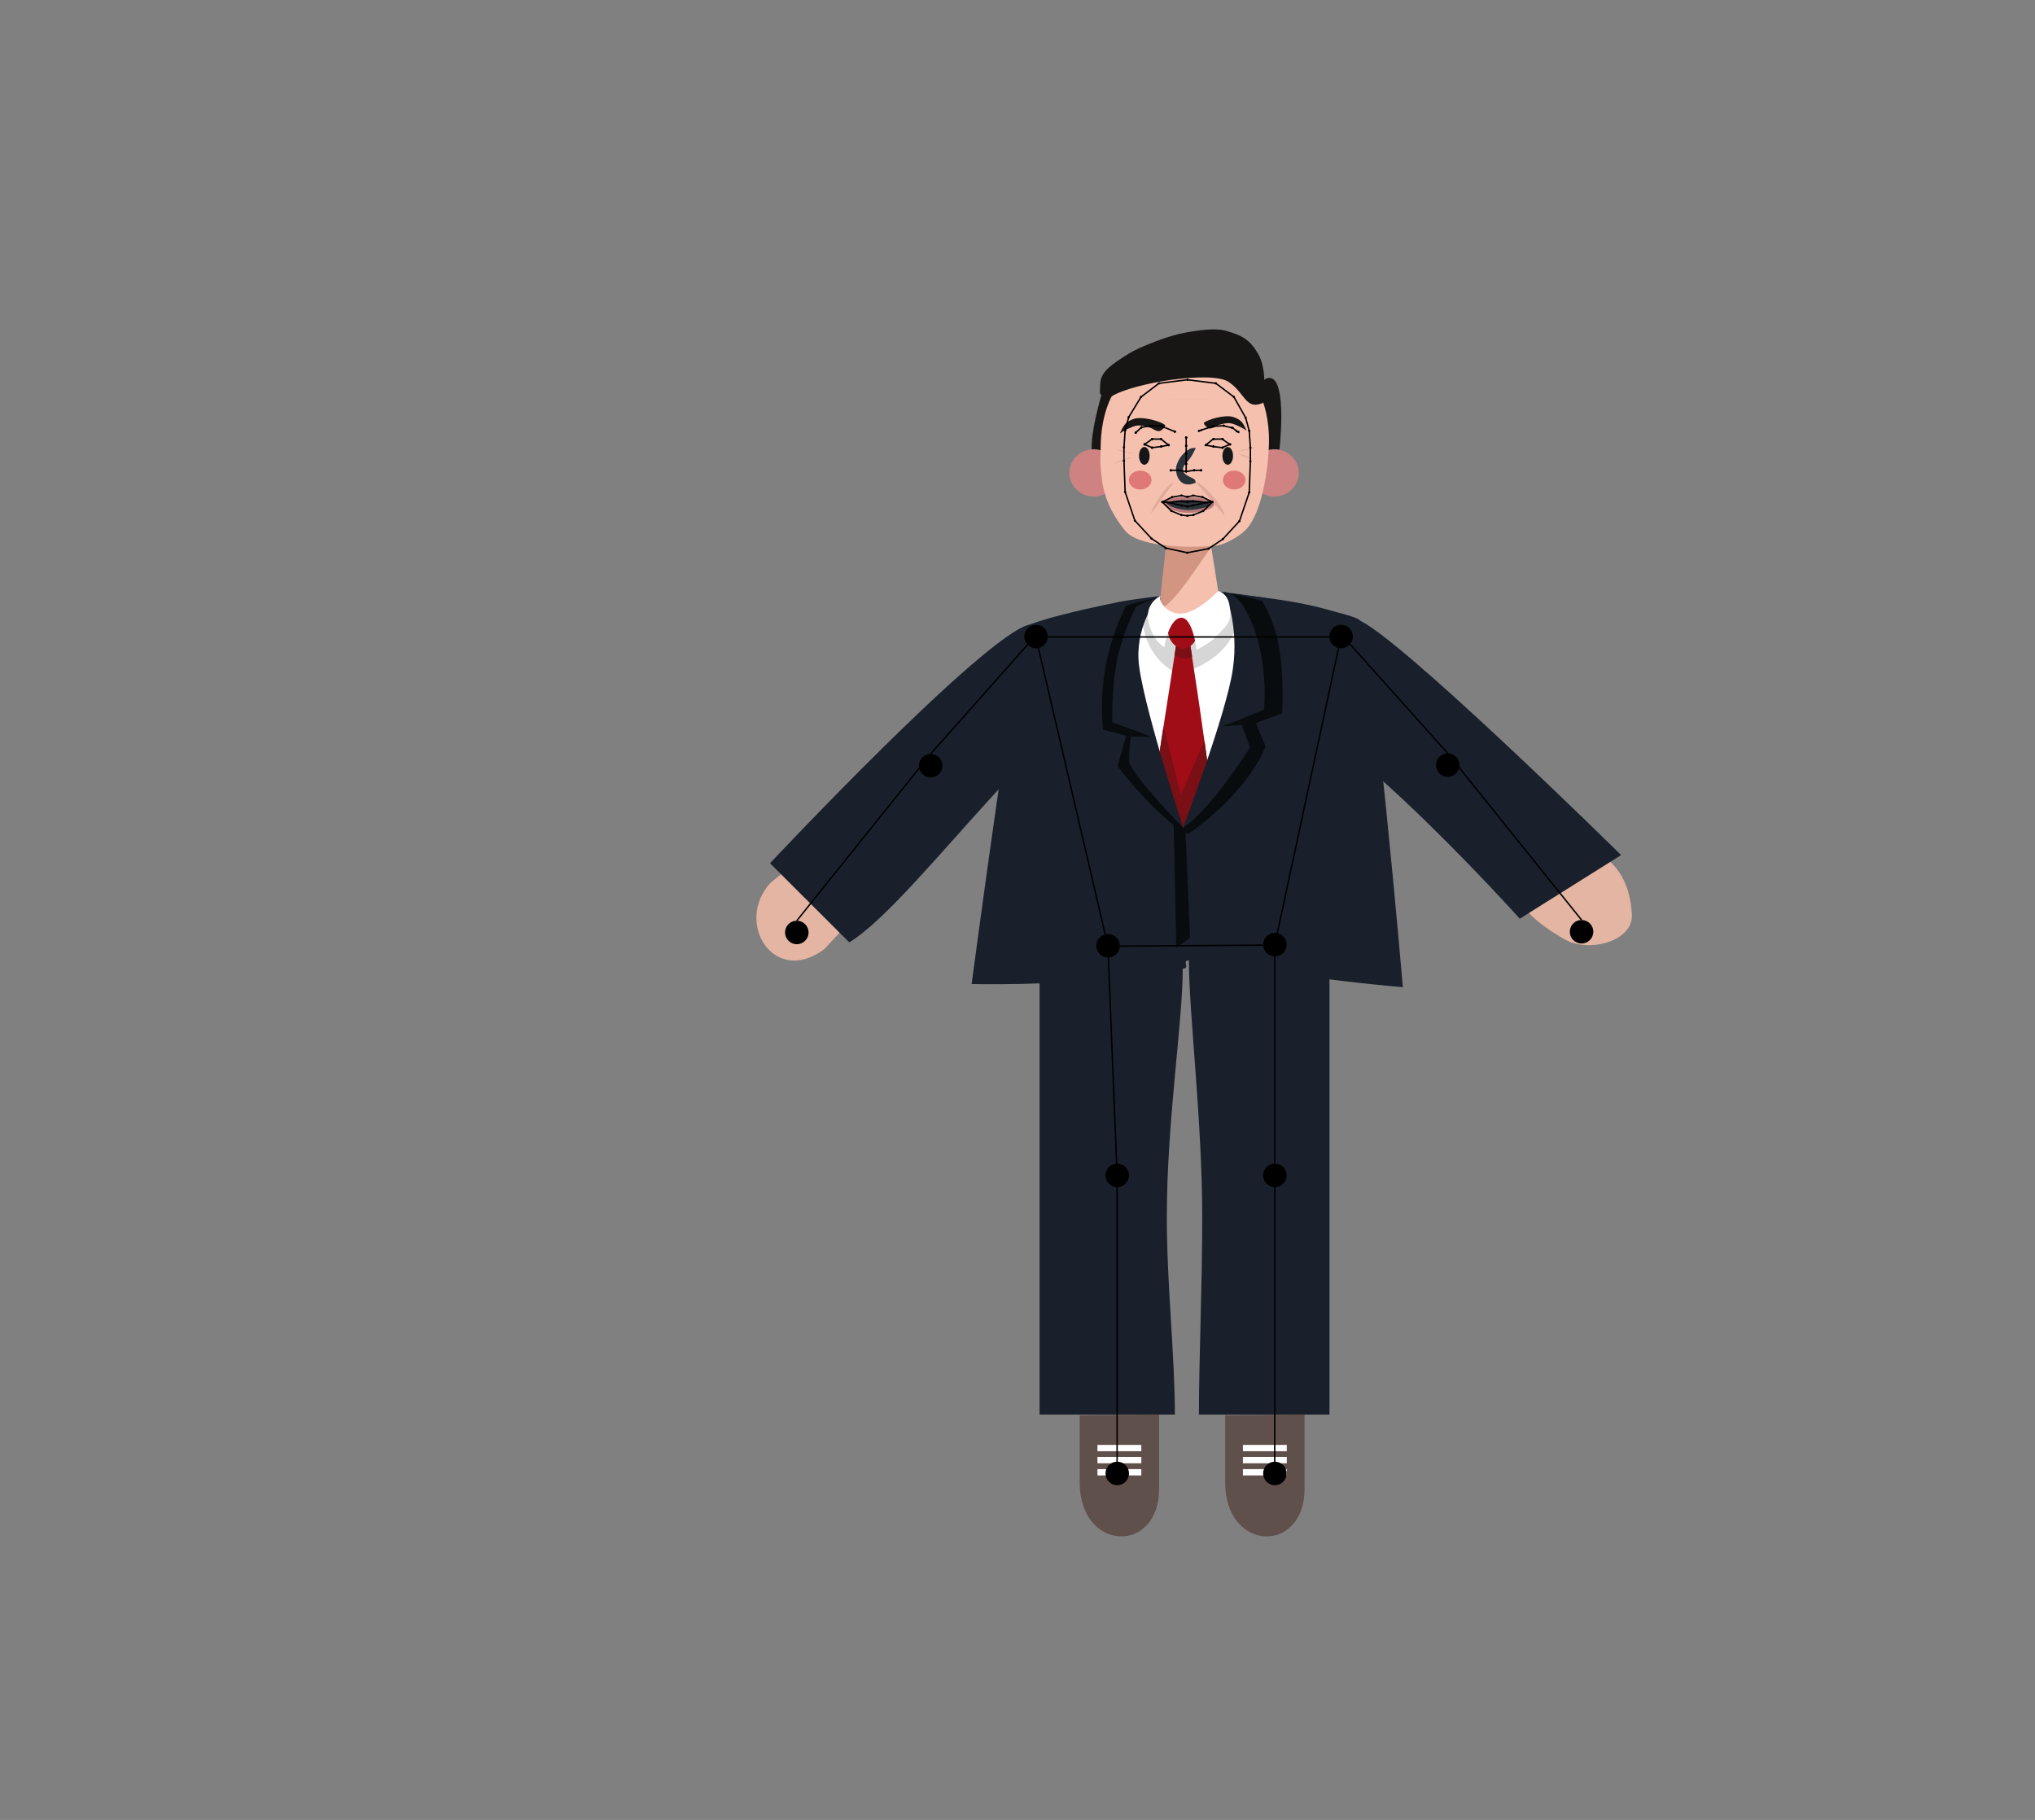 <?xml version="1.0" encoding="utf-8"?>
<!-- Generator: Adobe Adobe Illustrator 24.2.0, SVG Export Plug-In . SVG Version: 6.00 Build 0)  -->
<svg version="1.1" id="레이어_1" xmlns="http://www.w3.org/2000/svg" xmlns:xlink="http://www.w3.org/1999/xlink" x="0px"
	 y="0px" width="1420px" height="1270px" viewBox="0 0 1420 1270" style="enable-background:new 0 0 1420 1270;"
	 xml:space="preserve">
<rect x="0" y="0" width="1420" height="1270" fill="#808080" stroke="none"/>
<style type="text/css">
	.st0{fill:#60504B;}
	.st1{fill:#FFFFFF;}
	.st2{fill:#19202B;}
	.st3{fill:#171615;}
	.st4{fill:#E5B5A3;}
	.st5{fill:#090C0F;}
	.st6{fill:#D6D6D6;}
	.st7{fill:#F5C0AE;}
	.st8{fill:#D19582;}
	.st9{fill:#A10D17;}
	.st10{fill:#7A0F16;}
	.st11{fill:#CE8282;}
	.st12{fill:#E0AB9B;}
	.st13{fill:#151617;}
	.st14{fill:#DF7977;}
	.st15{fill:#2C323A;stroke:#2C323A;stroke-width:2;stroke-miterlimit:10;}
	.st16{fill:#2C323A;stroke:#B87979;stroke-width:2;stroke-miterlimit:10;}
	.st17{fill:none;stroke:#000000;stroke-miterlimit:10;}
</style>
<g id="illustration">
	<path class="st0" d="M854.9,987.6v46.8c0,48.8,55.4,50.3,55.4,4.5v-51.8L854.9,987.6z"/>
	<path class="st0" d="M753.4,987.6v46.8c0,48.8,55.4,50.3,55.4,4.5v-51.8L753.4,987.6z"/>
	<rect x="867.3" y="1008.3" class="st1" width="30.6" height="4.4"/>
	<rect x="867.3" y="1016.7" class="st1" width="30.6" height="4.4"/>
	<rect x="867.3" y="1025.2" class="st1" width="30.6" height="4.4"/>
	<rect x="765.8" y="1008.3" class="st1" width="30.6" height="4.4"/>
	<rect x="765.8" y="1016.7" class="st1" width="30.6" height="4.4"/>
	<rect x="765.8" y="1025.2" class="st1" width="30.6" height="4.4"/>
	<path class="st2" d="M725.4,645.1c0,59.1,0,132.6,0,203.2c0,49.7,0,98,0,138.8c54.2,0,55.2,0,94.4,0c0-41.7-5.6-90.3-5.6-137.6
		c0-67.6,11.1-135.5,11.1-173.6c5.6,0-0.9-5.7,4.3-5.7c0,36.8,9.3,111.8,9.3,179.3c0,48.9-2.3,98.3-2.3,137.6c43.1,0,36.4,0,91.1,0
		c0-38.3,0-86.8,0-137.6c0-70.8,0-146.1,0-204.4H725.4L725.4,645.1z"/>
	<path class="st3" d="M769.6,271.9c0,0-13.4,44-5.2,48.4c8.1,4.4,9.5,0,9.5,0l11.1-44.7L769.6,271.9z"/>
	<path class="st3" d="M892.5,316.5c0,0,6.5-53.1-6.9-52.8C872.2,264,867.5,319.1,892.5,316.5z"/>
	<path class="st4" d="M557.4,600.1l-19.7,15.9c-25.4,27.5,2.1,72.5,37.3,46.5l19.9-21.3L557.4,600.1z"/>
	<path class="st2" d="M718.5,435.8c-31.3,6.8-181.2,166.6-181.2,166.6l55.3,55.2c48-29,154.6-187.1,187.1-163.3l16.8-75.6"/>
	<path class="st4" d="M1062.3,630c0,0,1.5,9.3,29.1,25.3c17.4,10.1,48.3,1.4,47.3-17c-1.8-34.8-23.5-42.3-23.5-42.3L1062.3,630z"/>
	<path class="st2" d="M847.1,413l31,81.3c33.4-19,182.4,146.8,182.4,146.8l70.7-44.4c0,0-156.6-154.4-184.2-164.5
		C918.2,421.6,898.8,418.4,847.1,413z"/>
	<path class="st2" d="M978.9,688.9c0,0-57.8-4.9-93.2-12c-35.4-7.1-55.2-22.7-55.2-22.7l0,0c-0.2,0.2-4.2,3.6-9.5,7.2
		c-3.1,2.1-6.7,4.3-10.3,6c-8.6,4-20.9,9.7-43.1,14.7c-26.4,5.9-89.6,4.6-89.6,4.6s32.5-245.4,38.6-249.6c6.4-4.4,39.9-12,55.8-15.3
		c7-1.5,11.9-2.4,11.9-2.4s49.6-8,70.5-6c7.9,0.8,21.9,2.8,36.7,5.4c24.3,4.2,50.8,9.9,56.7,13.5C957.5,438,978.9,688.9,978.9,688.9
		z"/>
	<path class="st5" d="M830.4,654.2L830.4,654.2c-0.2,0.2-4.2,3.6-9.6,7.2l-2.4-112.6l7.9,8.4L830.4,654.2z"/>
	<path class="st5" d="M894.7,497.8l-18.3,6.7c0,0,1,3.1,6.7,16.1c-5.3,15.7-26.3,42.7-54.3,61.5c-21.7-11.4-49-47.4-49-47.4l6-21.2
		c0,0-7-2-16-4.3c-4.6-40.7,9.1-73.1,15.9-86.5c5.6-1.7,9.5-2.8,9.5-2.8s39.6-9.4,56.2-7c6.3,0.9,17.5,3.3,29.3,6.4
		c3.7,6.3,7.6,14.6,10.2,24.6C896.7,466.8,894.7,497.8,894.7,497.8z"/>
	<path class="st1" d="M865.4,427.9c-3.4-5.4-6.5-9.1-6.5-9.1L806,419l-4.7,1.6c-2.6,3-5,6.1-6.6,10.1c-2.2,5.4-3.6,11.2-4.6,17
		c-1,6-1.4,12.2-1.3,18.3c0.2,3.2,0.5,6.4,1.1,9.3c3.6,20.6,14,60.3,34.4,99.7c20-23.5,45.8-112.5,48.2-132.4
		C870.9,437.5,868.1,432.1,865.4,427.9z"/>
	<path class="st6" d="M858.9,418.7L806,419l-4.7,1.6c-1.7,2-3.4,4.1-4.8,6.4c0.6,13.6,5.2,33.9,26.1,43.5
		c24-7.4,37.7-19.6,42.3-40.3c0.2-0.8,0.3-1.6,0.5-2.4C862.1,422.5,858.9,418.7,858.9,418.7z"/>
	<path class="st7" d="M811.7,420.9c-2.8,3.7-2.2,8.9,1.3,11.9c11,9.2,40.4,8.9,38.3-10.9c-1.1-9.9-6.6-43.1-6.6-43.1
		c-0.1-0.6,0.3-0.3,0,0.2C836,390.8,818.4,412.2,811.7,420.9z"/>
	<path class="st8" d="M847.1,379l-1.7-25l-29.3,4l-7.3,66.9C818.5,423.8,839.6,388.7,847.1,379z"/>
	<path class="st9" d="M844.3,546.1c-6.1,11.7-13.4,25-18.7,31.4c-5.1-6.2-14.1-23.9-19.2-34.2c1.8-12.4,3.7-24.9,5.5-36.5
		c3.1-20,5.9-37.9,7.7-49.5c1-6.6,1.8-11.3,2-13.3c3.3-2.9,8.3,2,8.3,2s0.7,4.6,1.9,12.3c2,12.9,5.3,34.7,8.6,58.6
		C841.8,526.3,843.1,536.2,844.3,546.1z"/>
	<path class="st10" d="M844.3,546.1c-6.1,11.7-13.4,25-18.7,31.4c-5.1-6.2-14.1-23.9-19.2-34.2c1.8-12.4,3.7-24.9,5.5-36.5
		l12.1,47.6l16.5-37.6C841.8,526.3,843.1,536.2,844.3,546.1z"/>
	<path class="st10" d="M831.9,458.2c-2,1-4.2,1.6-6.4,1.3c-2.2-0.3-4.2-1.2-5.9-2.3c1-6.6,1.8-11.3,2-13.3c3.3-2.9,8.3,2,8.3,2
		S830.7,450.5,831.9,458.2z"/>
	<path class="st9" d="M814.9,439.6c0,5.7,3.8,11.8,9.5,12.9c5.7,1.2,10.3-4.9,12-10.8c1.7-5.9-3.8-12.3-9.5-12.5
		C821.3,429.1,814.9,434,814.9,439.6z"/>
	<path class="st2" d="M881.9,495.2l-16.8,6.9l1.4,3.8l5.8,15.7c0,0-28.8,45.3-46.8,55.9c0,0,30-78.7,34.7-110.1
		c4.7-31.3-5.7-54.4-5.7-54.4s7.3,1.2,12.7,9.4c5.3,8.2,11.7,23.1,14,42.3C883.6,483.9,881.9,495.2,881.9,495.2z"/>
	<polygon class="st5" points="866.6,505.9 852.4,506.9 865.2,502.2 	"/>
	<path class="st2" d="M825.6,577.5c-0.5-0.5-33.5-33.8-37.7-45.8c-0.1-7.5,0.6-13.7,1.2-17.7c0.5-3.1,0.9-4.9,0.9-4.9l-13.9-5
		c0,0-0.8-31.1,5.7-52.9c5.8-19.3,11.2-28,11.2-28s9.8-5.1,15.2-6.3c0,0-14.8,17.2-13.8,42.7C795.3,484.9,825.3,576.5,825.6,577.5z"
		/>
	<path class="st5" d="M803.7,514.3l-14.6-0.4c0.5-3.1,0.9-4.9,0.9-4.9L803.7,514.3z"/>
	<path class="st1" d="M809.8,415.8l-0.4,2.4c0,0,2.8,9.6,14.1,10c11.3,0.4,26.6-15.8,26.6-15.8s6.6,1.2,7.9,10.6
		c1.2,9.4,1,10.8-9.9,21.7c-4.9,4.9-13.1,8.7-13.1,8.7s-2.7-23-11-22.3c-8.4,0.6-11.6,20.5-11.6,20.5s-7.6-3.6-10.8-17
		C798.2,421.1,809.8,415.8,809.8,415.8z"/>
	<ellipse class="st11" cx="763.2" cy="330" rx="17" ry="16.5"/>
	<ellipse class="st11" cx="889.3" cy="330" rx="17" ry="16.5"/>
	<path class="st7" d="M768,314.3c-0.5,8.8-0.1,11.4,0.9,20.1c2,17.3,11.1,29.6,16.1,35.8c10.1,12.6,49.3,12.2,64.6,10.4
		c4.7-0.6,14.6-5.8,19.5-10.7c13-13,17.1-51.3,16.3-67.1c-3-58.5-52.1-57.6-52.1-57.6S767.7,240.3,768,314.3z"/>
	<path class="st12" d="M819.1,336.5c-5.9,2.2-15.8,18.4-15.8,22"/>
	<path class="st12" d="M854.4,359.9c0-7.6-19.5-26.4-19.5-22.9"/>
	<path class="st12" d="M874.3,321.1c0-1.5-10.5-5.1-10.5-4.4"/>
	<path class="st12" d="M778.2,323.6c0-1.5,11.3-5.1,11.3-4.4"/>
	<path class="st12" d="M875.9,312c0,1-12.1,3.4-12.1,2.9"/>
	<path class="st12" d="M848.5,279c0-0.2-43.7-0.6-43.7-0.5"/>
	<path class="st12" d="M778.8,313.5c0,1,12.3,3.4,12.3,2.9"/>
	<path class="st3" d="M881.4,281.1c0.5-4.5,0.7-9,0.8-13.5c0.1-6.7-0.8-14.6-4.2-20.5c-5.7-9.9-11-13.1-23.1-16.4
		c-9.1-2.5-28.9,1.3-35.9,3.3c-9.1,2.6-24.5,8.5-31.4,12.8c-12.2,7.7-19.9,12.8-19.9,21.5c0,6.2-2.2,8.8,7.8,8.4
		c15.4-9.7,70.1-18.1,81.8-10.2C869.1,274.4,869,286.5,881.4,281.1z"/>
	<g>
		<path class="st3" d="M869.8,300.6c-2.2-5.7-4.1-7.8-8.9-9.5c-5.9-2.1-18.2,1.6-20.9,4c0.1,1.4,2.3,3.4,3.5,3.8
			c1.8,0.6,4.5-1.3,5.7-1.8c2.2-1,4.9-1.6,7.1-1.8s4.2,0.4,6.4,1.4C865,297.7,867.6,298.8,869.8,300.6z"/>
		<circle id="leftBrow1_1_" cx="859.3" cy="298.4" r="0.7"/>
		<circle id="leftBrow4_1_" cx="838.1" cy="300.3" r="0.7"/>
		<circle id="leftBrow3_1_" cx="847.1" cy="297.4" r="0.7"/>
		<circle id="leftBrow0_1_" cx="862.9" cy="301" r="0.7"/>
		<circle id="leftBrow2_1_" cx="853.7" cy="297" r="0.7"/>
	</g>
	<g>
		<path class="st3" d="M781.5,302.5c2.4-6.1,4.4-8.3,9.4-10.1c6.2-2.2,19.3,1.7,22.2,4.3c-0.1,1.5-2.4,3.6-3.7,4
			c-1.9,0.7-4.8-1.3-6-1.9c-2.4-1.1-5.2-1.7-7.6-1.9c-2.4-0.2-4.5,0.4-6.8,1.5C786.6,299.4,783.8,300.6,781.5,302.5z"/>
		<circle id="rightBrow1_1_" cx="796.5" cy="298.2" r="0.8"/>
		<circle id="rightBrow4_1_" cx="819.8" cy="301.2" r="0.8"/>
		<circle id="rightBrow3_1_" cx="810" cy="297.2" r="0.8"/>
		<circle id="rightBrow0_1_" cx="792.5" cy="301.9" r="0.8"/>
		<circle id="rightBrow2_1_" cx="802.7" cy="297.2" r="0.8"/>
	</g>
	<g>
		<ellipse id = "LEyeOpen" class="st13" cx="856.7" cy="318.1" rx="3.7" ry="6.2"/>
		<ellipse class="st14" cx="861.2" cy="335" rx="7.9" ry="6.6"/>
		<circle id="leftEye0_1_" cx="858.3" cy="310.1" r="0.8"/>
		<circle id="leftEye1_1_" cx="853.1" cy="306.4" r="0.8"/>
		<circle id="leftEye5_1_" cx="853.1" cy="312.4" r="0.8"/>
		<circle id="leftEye2_1_" cx="846.8" cy="306.4" r="0.8"/>
		<circle id="leftEye3_1_" cx="841.6" cy="310.6" r="0.8"/>
		<circle id="leftEye4_1_" cx="846.8" cy="311.6" r="0.8"/>
	</g>
	<g>
		<ellipse class="st14" cx="795.6" cy="335" rx="7.9" ry="6.6"/>
		<ellipse id = "REyeOpen" class="st13" cx="798.5" cy="318.1" rx="3.7" ry="6.2"/>
		<circle id="rightEye0_1_" cx="798.7" cy="310.1" r="0.8"/>
		<circle id="rightEye1_1_" cx="803.9" cy="306.4" r="0.8"/>
		<circle id="rightEye5_1_" cx="803.9" cy="312.4" r="0.8"/>
		<circle id="rightEye2_1_" cx="810.2" cy="306.4" r="0.8"/>
		<circle id="rightEye3_1_" cx="815.4" cy="310.6" r="0.8"/>
		<circle id="rightEye4_1_" cx="810.2" cy="311.6" r="0.8"/>
	</g>
	<g>
		<path class="st15" d="M832.9,313.5c-2.3,0-9,3.9-11.3,12.7c-0.4,2.9,1.2,14.1,11.7,10c-0.2-2.5-9.2-2.7-8.8-9.1
			C825,322.8,828.5,322.8,832.9,313.5z"/>
		<circle id="nose1_1_" cx="827.7" cy="311.1" r="0.8"/>
		<circle id="nose0_1_" cx="827.7" cy="305.3" r="0.8"/>
		<circle id="nose3_1_" cx="827.7" cy="323.7" r="0.8"/>
		<circle id="rightNose0_1_" cx="817" cy="328.2" r="0.8"/>
		<circle id="rightNose1_1_" cx="822.2" cy="328.2" r="0.8"/>
		<circle id="nose2_1_" cx="827.7" cy="316.6" r="0.8"/>
		<circle id="nose4_1_" cx="827.7" cy="329" r="0.8"/>
		<circle id="leftNose0_1_" cx="838.1" cy="328.2" r="0.8"/>
		<circle id="leftNose1_1_" cx="833.3" cy="328.2" r="0.8"/>
	</g>
	<g>
		<path id="rightMiddleLip_2_" d="M814.8,349.6c0.4,0,0.8,0.4,0.8,0.8c0,0.4-0.4,0.8-0.8,0.8s-0.8-0.4-0.8-0.8
			C814,350,814.4,349.6,814.8,349.6z"/>
		<circle id="upperLipBottomMid_1_" cx="828.5" cy="350.1" r="0.8"/>
		<circle id="rightUpperLipBottom1_1_" cx="824.6" cy="349.6" r="0.8"/>
		<path id="leftMiddleLip_2_" d="M842.2,349.6c0.4,0,0.8,0.4,0.8,0.8c0,0.4-0.4,0.8-0.8,0.8s-0.8-0.4-0.8-0.8
			C841.4,350,841.8,349.6,842.2,349.6z"/>
		<circle id="leftUpperLipBottom1_1_" cx="832.4" cy="349.6" r="0.8"/>
		<circle id="lowerLipTopMid_2_" cx="828.5" cy="353.1" r="0.8"/>
		<circle id="rightLowerLipTop0_2_" cx="824.6" cy="352.4" r="0.8"/>
		<circle id="leftLowerLipTop0_2_" cx="832.4" cy="352.4" r="0.8"/>
		<path class="st16" d="M813.5,350.9c1-2.3,9.8-3,15.6-3s15.9,1.3,17,3.6c1.1,2.4-8.8,5.4-17,5.4
			C820.8,356.8,812.5,353.2,813.5,350.9z"/>
	</g>
</g>
<g id="skeleton_2_">
	<polygon class="st17" points="722.8,444.5 773.1,660.3 889.5,659.5 935.7,444.5 	"/>
	<polyline class="st17" points="721.8,444.5 649.4,526.1 556,642.5 	"/>
	<polyline class="st17" points="937.2,444.1 1010.2,525.7 1103.6,642 	"/>
	<polyline class="st17" points="773.1,660.3 779.5,820.5 779.5,1028.5 	"/>
	<polyline class="st17" points="889.5,659.5 889.5,820.5 889.5,1028.5 	"/>
	<polyline class="st17" points="828.5,265 808.7,267.5 796.2,277 787.6,291.1 785.1,300.4 784.3,312.1 784.3,321.6 785.1,343.3 
		791.9,363.3 803.5,375.8 813.5,382.5 828.5,385.7 843.3,382.9 853.3,376.2 864.9,363.6 871.7,343.6 872.5,322 872.5,312.4 
		871.7,300.7 869.2,291.5 861,277 848.4,267.5 828.5,265 	"/>
	<polyline class="st17" points="792.5,301.9 796.5,298.2 802.7,297.2 810,297.2 819.8,301.2 	"/>
	<polygon class="st17" points="798.7,310.1 803.9,306.4 810.2,306.4 815.4,310.6 810.2,311.6 803.9,312.4 	"/>
	<polyline class="st17" points="817,328.2 822.2,328.2 827.7,329 827.7,323.7 827.7,316.6 827.7,311.1 827.7,305.3 	"/>
	<polyline class="st17" points="864,301.5 860,298.6 853.7,297.1 846.4,297.5 836.4,300.7 	"/>
	<polygon class="st17" points="858.1,310.1 852.8,306.4 846.5,306.4 841.4,310.6 846.5,311.6 852.8,312.4 	"/>
	<polyline class="st17" points="838.1,328.2 833.1,328.2 827.7,329 	"/>
	<polygon class="st17" points="811,350.3 817.9,346.9 824.4,345.8 828.5,346.7 832.7,345.8 839.1,346.9 846,350.3 839.6,356.6 
		832.5,359.4 828.5,359.9 824.4,359.4 817.4,356.6 	"/>
	<polyline class="st17" points="811,350.3 814.6,350.6 824.6,349.8 828.5,350.3 832.5,349.8 842.4,350.6 846,350.3 	"/>
	<polyline class="st17" points="811,350.3 814.6,350.6 824.6,352.7 828.5,353.5 832.5,352.7 842.4,350.6 846,350.3 	"/>
	<circle id="rightShoulder_1_" cx="722.9" cy="444.2" r="8.2"/>
	<circle id="rightElbow_1_" cx="649.4" cy="534.3" r="8.2"/>
	<circle id="rightWrist_1_" cx="556" cy="650.7" r="8.2"/>
	<circle id="rightHip_1_" cx="773.2" cy="660" r="8.2"/>
	<circle id="rightKnee_1_" cx="779.6" cy="820.2" r="8.2"/>
	<circle id="rightAnkle_1_" cx="779.6" cy="1028.2" r="8.2"/>
	<circle id="leftElbow_1_" cx="1010.2" cy="533.9" r="8.2"/>
	<circle id="leftWrist_1_" cx="1103.6" cy="650.2" r="8.2"/>
	<circle id="leftHip_1_" cx="889.6" cy="659.2" r="8.2"/>
	<circle id="leftKnee_1_" cx="889.6" cy="820.2" r="8.2"/>
	<circle id="leftAnkle_1_" cx="889.6" cy="1028.2" r="8.2"/>
	<circle id="rightEye0_2_" cx="798.7" cy="310.1" r="0.8"/>
	<circle id="rightBrow1_2_" cx="796.5" cy="298.2" r="0.8"/>
	<circle id="rightBrow4_2_" cx="819.8" cy="301.2" r="0.8"/>
	<circle id="nose1_2_" cx="827.7" cy="311.1" r="0.8"/>
	<circle id="rightBrow3_2_" cx="810" cy="297.2" r="0.8"/>
	<circle id="rightEye1_2_" cx="803.9" cy="306.4" r="0.8"/>
	<circle id="rightBrow0_2_" cx="792.5" cy="301.9" r="0.8"/>
	<circle id="rightBrow2_2_" cx="802.7" cy="297.2" r="0.8"/>
	<circle id="rightEye5_2_" cx="803.9" cy="312.4" r="0.8"/>
	<circle id="rightEye2_2_" cx="810.2" cy="306.4" r="0.8"/>
	<circle id="rightEye3_2_" cx="815.4" cy="310.6" r="0.8"/>
	<circle id="nose0_2_" cx="827.7" cy="305.3" r="0.8"/>
	<circle id="nose3_2_" cx="827.7" cy="323.7" r="0.8"/>
	<circle id="rightNose0_2_" cx="817" cy="328.2" r="0.8"/>
	<circle id="rightMouthCorner_1_" cx="811" cy="350.3" r="0.8"/>
	<circle id="rightNose1_2_" cx="822.2" cy="328.2" r="0.8"/>
	<circle id="rightUpperLipTop0_1_" cx="817.9" cy="346.9" r="0.8"/>
	<circle id="nose2_2_" cx="827.7" cy="316.6" r="0.8"/>
	<circle id="nose4_2_" cx="827.7" cy="329" r="0.8"/>
	<circle id="upperLipTopMid_1_" cx="828.5" cy="346.7" r="0.8"/>
	<circle id="rightUpperLipTop1_1_" cx="824.4" cy="345.8" r="0.8"/>
	<path id="rightMiddleLip_1_" d="M814.6,349.8c0.4,0,0.8,0.4,0.8,0.8s-0.4,0.8-0.8,0.8s-0.8-0.4-0.8-0.8
		C813.8,350.2,814.2,349.8,814.6,349.8z"/>
	<circle id="lowerLipBottomMid_1_" cx="828.5" cy="359.9" r="0.8"/>
	<circle id="upperLipBottomMid_2_" cx="828.5" cy="350.3" r="0.8"/>
	<circle id="lowerLipTopMid_1_" cx="828.5" cy="353.4" r="0.8"/>
	<circle id="rightUpperLipBottom1_2_" cx="824.6" cy="349.8" r="0.8"/>
	<circle id="rightLowerLipTop0_1_" cx="824.6" cy="352.7" r="0.8"/>
	<circle id="rightLowerLipBottom1_1_" cx="824.4" cy="359.4" r="0.8"/>
	<circle id="rightLowerLipBottom0_1_" cx="817.4" cy="356.6" r="0.8"/>
	<circle id="rightEye4_2_" cx="810.2" cy="311.6" r="0.8"/>
	<circle id="jawMid_1_" cx="828.5" cy="385.7" r="0.8"/>
	<circle id="rightJaw7_1_" cx="813.5" cy="382.5" r="0.8"/>
	<circle id="rightJaw6_1_" cx="803.5" cy="375.8" r="0.8"/>
	<circle id="rightJaw5_1_" cx="791.9" cy="363.3" r="0.8"/>
	<circle id="rightJaw4_1_" cx="785.1" cy="343.3" r="0.8"/>
	<circle id="rightJaw3_1_" cx="784.3" cy="321.6" r="0.8"/>
	<circle id="rightJaw2_1_" cx="784.3" cy="312.1" r="0.8"/>
	<circle id="rightJaw1_1_" cx="785.1" cy="300.4" r="0.8"/>
	<circle id="rightJaw0_1_" cx="787.6" cy="291.1" r="0.8"/>
	<circle id="topMid_1_" cx="828.7" cy="265" r="0.8"/>
	<circle id="leftTop0_1_" cx="848.4" cy="267.5" r="0.8"/>
	<circle id="leftTop1_1_" cx="861" cy="277" r="0.8"/>
	<circle id="leftEye0_2_" cx="858.3" cy="310.1" r="0.8"/>
	<circle id="leftBrow1_2_" cx="860.2" cy="298.6" r="0.8"/>
	<circle id="leftBrow4_2_" cx="836.6" cy="300.7" r="0.8"/>
	<circle id="leftBrow3_2_" cx="846.6" cy="297.5" r="0.8"/>
	<circle id="leftEye1_2_" cx="853.1" cy="306.4" r="0.8"/>
	<circle id="leftBrow0_2_" cx="864.2" cy="301.5" r="0.8"/>
	<circle id="leftBrow2_2_" cx="853.9" cy="297.1" r="0.8"/>
	<circle id="leftEye5_2_" cx="853.1" cy="312.4" r="0.8"/>
	<circle id="leftEye2_2_" cx="846.8" cy="306.4" r="0.8"/>
	<circle id="leftEye3_2_" cx="841.6" cy="310.6" r="0.8"/>
	<circle id="leftNose0_2_" cx="838.1" cy="328.2" r="0.8"/>
	<circle id="leftMouthCorner_1_" cx="846" cy="350.3" r="0.8"/>
	<circle id="leftNose1_2_" cx="833.3" cy="328.2" r="0.8"/>
	<circle id="leftUpperLipTop0_1_" cx="839.1" cy="346.9" r="0.8"/>
	<circle id="leftUpperLipTop1_1_" cx="832.7" cy="345.8" r="0.8"/>
	<path id="leftMiddleLip_1_" d="M842.4,349.8c0.4,0,0.8,0.4,0.8,0.8s-0.4,0.8-0.8,0.8s-0.8-0.4-0.8-0.8
		C841.6,350.2,842,349.8,842.4,349.8z"/>
	<circle id="leftUpperLipBottom1_2_" cx="832.5" cy="349.8" r="0.8"/>
	<circle id="leftLowerLipTop0_1_" cx="832.5" cy="352.7" r="0.8"/>
	<circle id="leftLowerLipBottom1_1_" cx="832.7" cy="359.4" r="0.8"/>
	<circle id="leftLowerLipBottom0_1_" cx="839.6" cy="356.6" r="0.8"/>
	<circle id="leftEye4_2_" cx="846.8" cy="311.6" r="0.8"/>
	<circle id="leftJaw7_1_" cx="843.3" cy="382.9" r="0.8"/>
	<circle id="leftJaw6_1_" cx="853.3" cy="376.2" r="0.8"/>
	<circle id="leftJaw5_1_" cx="864.9" cy="363.6" r="0.8"/>
	<circle id="leftJaw4_1_" cx="871.7" cy="343.6" r="0.8"/>
	<circle id="leftJaw3_1_" cx="872.5" cy="322" r="0.8"/>
	<circle id="leftJaw2_1_" cx="872.5" cy="312.4" r="0.8"/>
	<circle id="leftJaw1_1_" cx="871.7" cy="300.7" r="0.8"/>
	<circle id="leftJaw0_1_" cx="869.2" cy="291.5" r="0.8"/>
	<circle id="rightTop0_1_" cx="808.8" cy="267.5" r="0.8"/>
	<circle id="rightTop1_1_" cx="796.2" cy="277" r="0.8"/>
	<circle id="leftShoulder_1_" cx="935.8" cy="444.2" r="8.2"/>
</g>
</svg>
